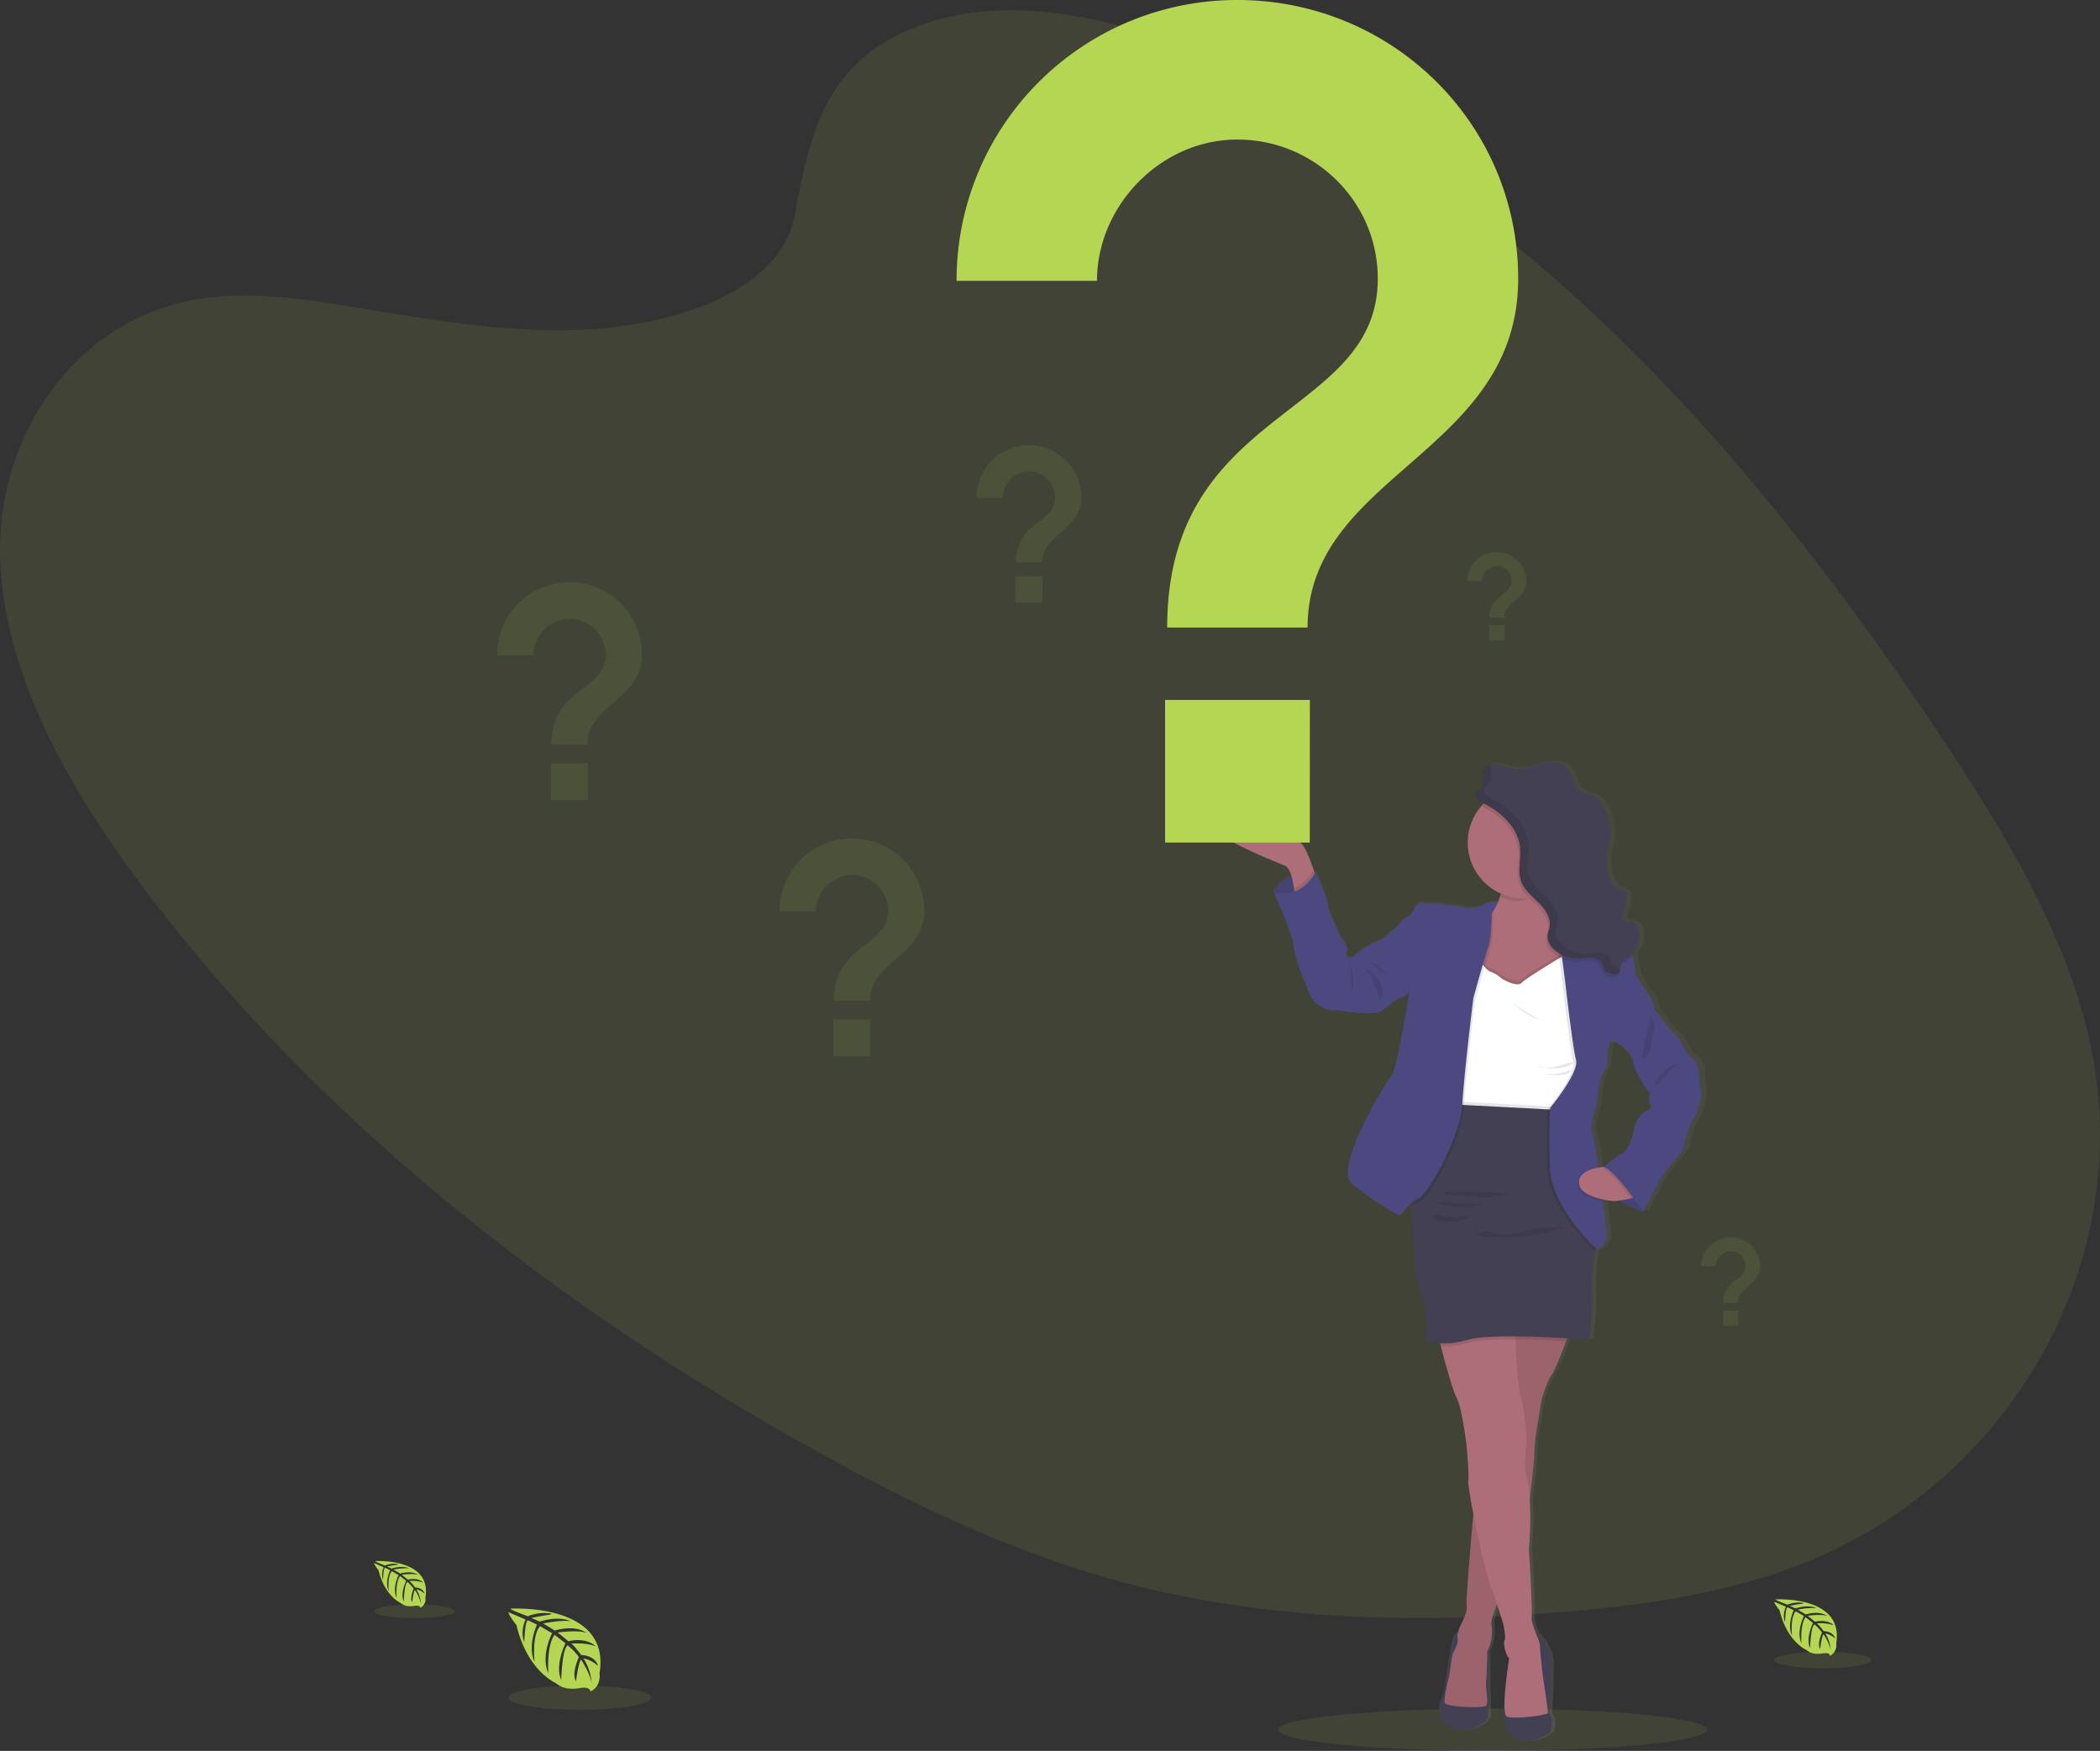 <svg xmlns="http://www.w3.org/2000/svg" xmlns:xlink="http://www.w3.org/1999/xlink" width="691.033" height="576" viewBox="0 0 691.033 576"><rect x="0" y="0" width="691.033" height="576" fill="#333333" stroke="none"/><defs><linearGradient id="a" x1="0.5" y1="1" x2="0.5" gradientUnits="objectBoundingBox"><stop offset="0" stop-color="gray" stop-opacity="0.251"/><stop offset="0.54" stop-color="gray" stop-opacity="0.122"/><stop offset="1" stop-color="gray" stop-opacity="0.102"/></linearGradient></defs><g transform="translate(-0.004 0)"><ellipse cx="70.598" cy="6.959" rx="70.598" ry="6.959" transform="translate(420.549 562.081)" fill="#b5d653" opacity="0.1"/><path d="M400.6,41.561C431.69,30,469.543,39.943,501.868,54.44,603.395,99.982,677.359,186.433,736.125,274.509,757.4,306.4,777.612,339.7,785.611,375.3c16.287,72.464-26.192,147.481-98.436,173.77-24.568,8.949-51.558,12.618-78.59,14.662-48.068,3.641-97.837,2.2-145.52-11.289-34.005-9.637-66.172-25.139-97.024-42.265-86.162-47.855-164.849-110-221.508-185.913-24.85-33.3-45.872-70.832-46.478-109.25s24.43-77.021,65.621-83.553c17.03-2.7,35.044.11,52.618,3,25.875,4.261,52.1,8.742,77.682,6.884,26.426-1.934,60.8-12.26,65.615-37.488C364.692,76.77,369.545,53.1,400.6,41.561Z" transform="translate(-98.04 -33.135)" fill="#b5d653" opacity="0.1"/><path d="M341.775,800.4s33.22-2,29.3,21.277c0,0,.778,4.13-2.953,5.982,0,0-.055-1.728-3.407-1.143a15.007,15.007,0,0,1-3.607.179,7.524,7.524,0,0,1-4.412-1.824h0s-9.341-3.855-12.969-19.123c0,0-2.691-3.325-2.581-4.185l5.6,2.4s-1.914,4.048-.406,7.407c0,0,.179-7.255,1.26-7.09.213.034,2.912,1.377,2.912,1.377s-3.3,7.042-.812,12.163c0,0-.943-8.68,1.838-11.654l3.951,2.306s-3.855,7.276-1.239,13.21c0,0-.688-9.107,2.065-12.652l3.579,2.753s-3.621,7.173-1.411,12.1c0,0,.282-10.608,2.182-11.406,0,0,3.132,2.753,3.607,3.9,0,0-2.478,5.2-.943,7.951,0,0,.943-7.063,1.721-7.1,0,0,3.111,4.681,3.442,7.889a17.035,17.035,0,0,0-2.691-8.336,9.4,9.4,0,0,1,4.777,2.471s-.489-3.311-5.541-3.6c0,0-2.574-3.545-3.27-3.765,0,0,5.032-.42,8.081.936,0,0-2.685-3.125-9-1.707l-3.531-2.877s6.629-.909,9.431.1c0,0-3.228-2.753-10.38-.75l-3.841-2.3s5.645-1.218,9.011-.778c0,0-3.552-1.914-10.14.158l-2.753-1.232s4.13-.812,5.349-.943,1.273-.461,1.273-.461a14.332,14.332,0,0,0-7.772.86S341.672,800.8,341.775,800.4Z" transform="translate(-173.8 -271.182)" fill="#b5d653"/><ellipse cx="23.514" cy="3.972" rx="23.514" ry="3.972" transform="translate(167.342 554.537)" fill="#b5d653" opacity="0.1"/><path d="M277.244,777.659s18.73-1.129,16.521,12a3.187,3.187,0,0,1-1.659,3.373s-.034-.971-1.921-.64a8.348,8.348,0,0,1-2.031.1,4.171,4.171,0,0,1-2.492-1.026h0s-5.259-2.182-7.324-10.787c0,0-1.514-1.879-1.459-2.361l3.166,1.377a5.688,5.688,0,0,0-.234,4.178s.1-4.1.688-4c.124,0,1.645.792,1.645.792s-1.859,3.972-.454,6.884c0,0-.537-4.894,1.033-6.574l2.223,1.3s-2.168,4.13-.688,7.448c0,0-.379-5.135,1.163-7.131l2.017,1.569s-2.065,4.041-.792,6.822c0,0,.158-5.982,1.232-6.429a12.264,12.264,0,0,1,2.031,2.2s-1.377,2.932-.53,4.481c0,0,.53-3.979.971-4a13.161,13.161,0,0,1,1.934,4.447,9.637,9.637,0,0,0-1.514-4.7,5.253,5.253,0,0,1,2.691,1.377s-.268-1.865-3.125-2.031a12.168,12.168,0,0,0-1.838-2.12,11.51,11.51,0,0,1,4.557.523s-1.514-1.762-5.08-.964l-1.989-1.625s3.738-.509,5.321.055c0,0-1.824-1.556-5.858-.42l-2.161-1.3a19.668,19.668,0,0,1,5.073-.434s-2-1.081-5.713.089l-1.549-.688s2.334-.461,3.015-.53.723-.262.723-.262a8.116,8.116,0,0,0-4.385.489S277.189,777.886,277.244,777.659Z" transform="translate(-153.771 -264.1)" fill="#b5d653"/><ellipse cx="13.258" cy="2.244" rx="13.258" ry="2.244" transform="translate(123.115 527.821)" fill="#b5d653" opacity="0.1"/><path d="M946.632,795.986s22.613-1.377,19.962,14.456a3.882,3.882,0,0,1-2.01,4.075s-.041-1.177-2.32-.778a10.2,10.2,0,0,1-2.458.117,5.06,5.06,0,0,1-3-1.239h0s-6.36-2.623-8.832-13.017c0,0-1.831-2.265-1.755-2.843l3.814,1.625s-1.3,2.753-.275,5.046c0,0,.124-4.942.854-4.818.151,0,1.982.95,1.982.95s-2.244,4.818-.551,8.26c0,0-.64-5.906,1.253-7.93l2.685,1.563s-2.623,4.956-.84,9c0,0-.461-6.2,1.377-8.611l2.437,1.9s-2.464,4.88-.964,8.26c0,0,.2-7.214,1.494-7.765a14.842,14.842,0,0,1,2.451,2.65s-1.687,3.545-.64,5.417c0,0,.64-4.818,1.17-4.818,0,0,2.12,3.187,2.34,5.369a11.572,11.572,0,0,0-1.824-5.672,6.394,6.394,0,0,1,3.249,1.68s-.33-2.251-3.779-2.451a14.668,14.668,0,0,0-2.216-2.561,13.923,13.923,0,0,1,5.507.633s-1.831-2.12-6.133-1.156l-2.4-1.962s4.509-.62,6.422.062c0,0-2.2-1.879-7.069-.509l-2.616-1.563a23.827,23.827,0,0,1,6.133-.53s-2.416-1.3-6.884.11l-1.872-.84s2.815-.557,3.641-.64.867-.317.867-.317a9.774,9.774,0,0,0-5.287.585S946.563,796.248,946.632,795.986Z" transform="translate(-362.364 -269.81)" fill="#b5d653"/><ellipse cx="16.004" cy="2.705" rx="16.004" ry="2.705" transform="translate(583.835 543.413)" fill="#b5d653" opacity="0.1"/><path d="M839.992,503.925a49.1,49.1,0,0,1-.75-7.338c0-2.953-4.013-5.569-4.013-5.569s-2.478-5.734-4.13-6.581-6.753-8.35-6.753-8.35a6.822,6.822,0,0,0-1.535-4.048,58.184,58.184,0,0,1-4.178-6.305h0c-.688-.84-.344-1.432-1.377-6.326-.055-.255-.117-.5-.193-.737a.966.966,0,0,0-.11-.317A8.26,8.26,0,0,0,818.9,449.8a3.442,3.442,0,0,0-.977-1.514c-1.163-.95-3.022-.558-4.22-1.459l1.273-5.631c.3-1.377.461-3.118-.743-3.862a6.25,6.25,0,0,0-1.418-.475c-2.065-.688-3.263-2.87-3.8-4.97a17.03,17.03,0,0,1-.413-6.2c.234-2,.819-3.937,1.033-5.941a16.314,16.314,0,0,0-2.526-10.559,8.13,8.13,0,0,0-3.339-3.153c-1.273-.571-2.753-.688-3.944-1.377-2.561-1.631-2.43-5.507-4.474-7.73s-5.665-2.217-8.646-1.452-5.947,2.065-9,1.742c-1.969-.22-3.814-1.115-5.789-1.322a6.1,6.1,0,0,0-1.693.076v-.062a3.673,3.673,0,0,0-3.146,2.457,3.754,3.754,0,0,0-.1,1.005c0,.805.193,1.645.206,2.416a2.3,2.3,0,0,1-.558,1.7c-.392.42-.971.64-1.377,1.074a1.721,1.721,0,0,0-.5,1.267c0,1.225,1.528,2.306,2.554,2.8h.041c-.275.275-.551.564-.805.86a18.131,18.131,0,0,0-4.557,12.039,18.379,18.379,0,0,0,11.179,16.782l-.145.447a25.682,25.682,0,0,1-1.012,2.6,5.156,5.156,0,0,0-4.323.482c-1.969,1.377-5.817,1.267-6.842,1.012s-11.7-1.6-12.563-1.267-2.561-1.177-3.669.847-1.625,3.118-2.753,3.628-3.077,2.106-2.815,2.444-2.822,2.361-2.822,2.361-2.65,2.753-4.185,3.118a24.579,24.579,0,0,0-4.784,2.451l-3.765,2.946s-2.815.427-1.962-1.514-1.542-4.385-1.542-4.385-4.784-9.7-4.784-11.7-3.931-10.546-3.931-10.546l-.482-.048-.22-.626c-.723-2.031-1.659-4.523-2.375-5.982-1.377-2.788-2.223-3.077-2.223-3.077s-16.576-12.446-27.342-8.653,19.653,15.1,22.386,16.28c.957.413,1.645,1.748,2.127,3.311a14.167,14.167,0,0,0-5.885,5.294s6.581,14.586,6.753,18.214,4.529,13.767,4.529,13.767,1.625,7.51,10.422,7.083c0,0,12.136,2.23,14.786,0s5.039-3.979,6.326-4.233a4.991,4.991,0,0,0,2.389-1.686s-4.013,25.3-5.982,27.493-19.364,30.6-13.12,35.678a124.738,124.738,0,0,0,15.633,10.325c.53.262,2.12-2.389,4.392-4.268v1.466c.041,10.105,1.377,25.469,3.221,28.911,2.753,5.059,1.625,14.841,1.625,14.841a11.7,11.7,0,0,0,4.619,1.108c.083.33.179.688.268,1.033,1.508,5.693,3.951,14.5,5.2,16.837,1.879,3.545,3.242,14.765,3.242,14.765s1.115,11.014.688,12.563c-.165.585.558,5.17,1.693,11.014h0c-.688,7.909-2,23.156-2.217,28.67h0v.4a1.687,1.687,0,0,1,0,.186v.337h0a5.152,5.152,0,0,0,.041,1.039,3.373,3.373,0,0,1-.117,1.57,27.4,27.4,0,0,1-1.852,4.419,21.05,21.05,0,0,0-.826,2.134,3.857,3.857,0,0,0-2,2.836c-.854,3.29-2.134,12.391-2.134,12.391s-.516,5.569-1.535,6.835-2.065,9.19,5.211,10.2,10.422-3.855,10.422-3.855l-.255-22.083v-.041a3.347,3.347,0,0,0,.379-.6v-.055c.048-.1.1-.213.151-.337l.062-.165.11-.268a.392.392,0,0,1,0-.1,14.593,14.593,0,0,0,.62-6.574v-.929a2.613,2.613,0,0,1,.041-.454v-.083l.041-.268v-.117a.508.508,0,0,1,.055-.275.306.306,0,0,1,0-.069c.069-.317.151-.688.241-.991v-.076l.1-.33h0c.1-.351.22-.688.344-1.06v-.069a.967.967,0,0,1,.117-.324v-.041c.124-.337.255-.688.379-.977l.034-.089.11-.275.034-.083.262-.613h0l2.017,6.23s1.115,4.64.516,5.734.688,5.651,1.535,5.734l-.792,5.734a87.726,87.726,0,0,0-.764,9.534c-.055.365-.11.688-.151.909-.551,2.939.771,7.5.771,7.5,6.746,7.978,14.786.62,14.786.62s.936-4.22,0-5.059-.516-3.882-.516-3.882.427-7.51.509-12.989-4.481-10.325-4.481-10.325l-.255.227c-.833-2.148-1.783-4.653-1.583-5.775.344-1.941-.943-22.434-.943-22.434a121.533,121.533,0,0,0,.3-16.521h0c.11-.929.213-1.845.317-2.753.516-4.406.936-8.171,1.1-10.146h0v-.234c.041-.53.062-.909.055-1.088,0-.688,0-1.473.069-2.334.158-2.368.53-5,.53-5l1.79-10.883s1.377-5.314,3.339-8.26l.234-.372h0c.076-.131.151-.275.234-.427l.034-.062c.076-.145.158-.3.234-.454l.034-.062c.275-.544.571-1.17.881-1.859,0-.055.048-.1.069-.158l.234-.523a.54.54,0,0,1,.09-.207c.034-.069.145-.351.22-.523a2,2,0,0,0,.089-.213c.089-.206.186-.42.275-.64l.131-.317c.062-.158.131-.317.2-.475l.165-.42c.048-.1.09-.207.131-.31l.186-.475c0-.069.062-.145.089-.213.489-1.218.957-2.423,1.377-3.518h0c.131-.344.262-.688.379-.991,4.378.268,7.352.509,7.352.509s1.377-9.864.936-16.355a60.767,60.767,0,0,1,1.081-13.079c.062-.337.117-.64.172-.916l.117.1c2.141,1.687,3.676-3.882,3.676-3.882s-.578-5.2-1.377-11.5l-.083-.626a32.351,32.351,0,0,0,3.738.571s.688-.062,1.631-.179a45.161,45.161,0,0,0,8.219,3.717l4.55-8.4a34.172,34.172,0,0,1,2.994-4.977c1.377-1.686,6.237-7.083,6.154-8.1s1.625-6.835,3.332-9.451S840.075,504.345,839.992,503.925Zm-18.971,6.409c-1.8.757-3.5,4.977-3.586,6.243s-1.969,6.828-3.931,7.5c-1.81.62-5.266,3.8-5.817,4.309-.564.048-1.2.124-1.872.234-.75-5.321-1.494-9.727-1.969-10.615-1.377-2.533,1.508-10.628,1.508-10.628s.282-8.178,2.065-10.119,1.377-6.835,1.377-6.835.427-2.024.6-2.946,2.54,0,2.561,0h0s4.612,2.526,5.3,6.319,5.727,10.374,5.727,10.374-.771,2.278,0,3.442S822.818,509.576,821.021,510.334Z" transform="translate(-278.254 -144.862)" fill="url(#a)"/><path d="M707,454.828a13.767,13.767,0,0,1,13.767-6.484v9.85h-5.982L710.1,457.01Z" transform="translate(-287.814 -161.435)" fill="#4c4981"/><path d="M707,454.828a13.767,13.767,0,0,1,13.767-6.484v9.85h-5.982L710.1,457.01Z" transform="translate(-287.814 -161.435)" opacity="0.1"/><path d="M711.881,442.385l-7.331,5.135s-.062-1.026-.248-2.43c-.365-2.657-1.184-6.643-2.953-7.414-2.691-1.184-32.656-12.459-22.028-16.252s26.936,8.639,26.936,8.639.84.289,2.182,3.063c.688,1.459,1.631,3.944,2.34,5.975C711.434,440.932,711.881,442.385,711.881,442.385Z" transform="translate(-278.481 -152.867)" fill="#ae6e79"/><path d="M713.783,431.9l.833-.392,2.34,2.671-1.914,4.082-3.263-1.308.757-3.263Z" transform="translate(-221.817 -134.475)" fill="#4c4981"/><path d="M793.325,811s-2.106-.248-2.946,3.036-2.106,12.391-2.106,12.391-.5,5.555-1.514,6.822-2.017,9.176,5.135,10.181,10.27-3.848,10.27-3.848l-.255-22.076Z" transform="translate(-312.449 -274.496)" fill="#444053"/><path d="M827.885,812.44s4.5,4.818,4.419,10.284-.509,12.962-.509,12.962-.413,3.036.509,3.875,0,5.053,0,5.053-7.916,7.345-14.566-.62c0,0-1.294-4.55-.757-7.483s2.038-16.115,2.038-16.115Z" transform="translate(-322.048 -274.947)" fill="#444053"/><path d="M830.223,664.113s-4.543,12.707-6.484,15.653-3.277,8.26-3.277,8.26l-1.769,10.855a60.582,60.582,0,0,0-.592,7.324c.083,2.444-4.378,38.046-4.378,38.046l-7.07,9.011s-3.111,6.312-2.609,8.949-.337,6.822-1.377,8.081c0,0-.165,8.26-.42,10.1s.929,7.076,0,8-13.3.509-13.636-1.012,1.514-8.839,1.514-8.839l1.094-7.069s2.189-3.869,1.687-5.135.922-4.206,1.005-4.461,2.361-4.378,1.941-5.975,2.65-35.561,2.65-35.561l8.667-60.858Z" transform="translate(-313.235 -227.279)" fill="#ae6e79"/><path d="M830.223,664.119s-.688,1.914-1.631,4.426c-1.5,3.965-3.662,9.424-4.853,11.227-1.934,2.946-3.284,8.26-3.284,8.26l-1.769,10.862a61.041,61.041,0,0,0-.585,7.324c0,.964-.647,7.111-1.473,14.194-1.273,10.828-2.9,23.852-2.9,23.852l-7.07,9.011s-.358.688-.805,1.776c-.888,2.065-2.141,5.417-1.8,7.145.5,2.609-.337,6.815-1.377,8.081,0,0-.172,8.26-.42,10.1s.929,7.069,0,8-13.3.509-13.636-1.005,1.514-8.839,1.514-8.839l1.094-7.076s2.189-3.869,1.68-5.135.929-4.206,1.012-4.46,2.361-4.378,1.941-5.975c-.324-1.219,1.377-21.16,2.168-30.618.268-2.974.441-4.908.441-4.908L805.917,668l.606-4.22.606-4.282Z" transform="translate(-313.235 -227.285)" opacity="0.1"/><path d="M821.532,792.6c.076.929-11.874,2.278-13.581,1.267s0-13.554,0-13.554l.778-5.72c-.833-.09-2.1-4.633-1.514-5.727s-.5-5.72-.5-5.72l-1.982-6.2-1.211-3.793c-1.969-4.344-4.819-16.734-6.588-25.986-1.115-5.81-1.824-10.387-1.666-10.973.42-1.514-.688-12.542-.688-12.542s-1.377-11.2-3.194-14.731c-1.232-2.34-3.635-11.131-5.121-16.8-.757-2.912-1.28-5-1.28-5s12.721-1.067,20.437-1.439c3.545-.172,6.037-.193,5.748.1s-.365,1.831-.351,4.061c.034,5.775.84,15.936,1.693,18.668,1.177,3.786,2.354,15.144,1.852,16.245s-.337,8.419-.337,8.419a37.862,37.862,0,0,1,1.487,9.135,123.482,123.482,0,0,1-.289,16.445s1.26,20.458.922,22.392,2.691,8,2.691,9.176.84,9.176.84,9.176S821.477,791.681,821.532,792.6Z" transform="translate(-312.116 -229.173)" fill="#ae6e79"/><path d="M833.438,476.788l-1.446,1.563-.943,1.019-5.507,5.92-14.228,1.6-7.572-2.024-1.872-.5s0-3.8.337-8.357c.482-5.844,1.631-12.941,4.378-14.875a10.939,10.939,0,0,0,3.2-4.054,22.836,22.836,0,0,0,1.377-3.4c.055-.151.1-.3.145-.447a38.02,38.02,0,0,0,1.335-6.243s1.817-1.005,4.344-2.175c6.588-3.077,17.966-7.324,14.008,2.175a37.155,37.155,0,0,0-1.487,4.268c-.062.213-.117.427-.165.633-1.322,5.287-.447,8.494.537,10.263h0a6.422,6.422,0,0,0,.571.874,4.589,4.589,0,0,0,.957.971l1.638,10.4.138.86Z" transform="translate(-317.38 -159.24)" fill="#ae6e79"/><path d="M835.212,447.727c-.75,1.8.365-1.473,0,0-3,2.134-10.071,8.212-14.043,8.212-2.685,0-3.49-.489-5.789-1.528a37.551,37.551,0,0,0,1.48-6.684S840.684,434.593,835.212,447.727Z" transform="translate(-321.59 -159.469)" opacity="0.1"/><path d="M836.383,425.992a18.366,18.366,0,0,1-16.431,18.248c-.633.062-1.273.1-1.921.1a18.352,18.352,0,1,1,18.352-18.352Z" transform="translate(-316.697 -148.796)" fill="#ae6e79"/><path d="M836.222,531.931l-2.616,6.822s-2.127.089-5.445.193c-11.2.358-35.877.812-36.979-2.065a7.317,7.317,0,0,1-.385-2.265c-.145-4.385,1.9-11.117,1.9-11.117s1.177-13.471,1.177-14.056-1.012-10.023-1.012-10.023l2.024-7.572,5.638-3.958s2.526,3.875,4.041,4.206a10.5,10.5,0,0,1,3.538,2.2s4.963,3.029,6.567,1.342,14.056-9.093,14.056-9.093l6.567,7.242Z" transform="translate(-313.926 -173.384)" opacity="0.1"/><path d="M836.231,533.451l-2.616,6.815s-2.127.1-5.445.2h-.323c-1.432.048-3.07.1-4.819.131-8.9.206-21.16.262-27.569-.688-2.409-.344-3.986-.84-4.247-1.514a6.076,6.076,0,0,1-.3-1.253c-.041-.317-.069-.688-.083-1.012-.145-4.385,1.9-11.117,1.9-11.117s1.177-13.471,1.177-14.056-1.012-10.023-1.012-10.023l2.024-7.572,3.875-2.712,1.762-1.239a26.413,26.413,0,0,0,1.934,2.547,5.149,5.149,0,0,0,2.106,1.659,10.535,10.535,0,0,1,3.538,2.2s4.963,3.029,6.567,1.342c1.218-1.287,8.79-5.92,12.287-8.033,1.074-.654,1.769-1.06,1.769-1.06l.881.977,5.686,6.264Z" transform="translate(-313.936 -173.858)" fill="#fff"/><path d="M724.219,450.714l-7.331,5.135s-.062-1.026-.248-2.43a14.839,14.839,0,0,0,6.457-5.989C723.771,449.261,724.219,450.714,724.219,450.714Z" transform="translate(-290.819 -161.196)" opacity="0.1"/><path d="M746.954,468.448l-1.6-.427s-2.616,2.753-4.13,3.118a24.107,24.107,0,0,0-4.708,2.437l-3.71,2.946s-2.753.427-1.934-1.514-1.514-4.378-1.514-4.378-4.715-9.678-4.715-11.7-3.9-10.518-3.9-10.518-4.887,9.513-13.809,6.484c0,0,6.484,14.559,6.65,18.18s4.461,13.719,4.461,13.719,1.6,7.5,10.27,7.076c0,0,11.957,2.223,14.566,0s4.963-3.972,6.2-4.227a5.109,5.109,0,0,0,2.354-1.68V477.954Z" transform="translate(-287.796 -161.501)" fill="#4c4981"/><path d="M743.3,491.33s2.106,7.834.757,8.673Z" transform="translate(-299.127 -174.877)" opacity="0.1"/><path d="M828.164,562.18c-11.2.358-35.877.805-36.979-2.065a7.316,7.316,0,0,1-.385-2.265l36.586,1.927Z" transform="translate(-313.93 -195.607)" opacity="0.1"/><path d="M829.11,664.113s-.688,1.914-1.631,4.426c-4.646-.282-10.8-.578-16.645-.62-2.065,0-4.089,0-6,.069a45.217,45.217,0,0,0-9.809,1.088,26.015,26.015,0,0,1-8.742,1.129c-.757-2.912-1.28-5-1.28-5s12.721-1.067,20.437-1.439l.606-4.282Z" transform="translate(-312.122 -227.279)" opacity="0.1"/><path d="M835.2,602.044l-1.432,3.029s-.2.9-.454,2.334a59.662,59.662,0,0,0-1.06,13.079c.42,6.484-.929,16.328-.929,16.328s-30.976-2.609-40.063,0-13.561,0-13.561,0,1.1-9.761-1.6-14.814c-1.838-3.442-3.132-18.806-3.173-28.911,0-4.66.234-8.191.819-8.907,1.852-2.272,9.761-25,9.761-25l1.8.1,4.819.255,27.4,1.445,4.3.227.454,1.377Z" transform="translate(-308.361 -196.021)" fill="#444053"/><path d="M877.473,601.341l.255,2.7s-13.568-4.419-12.879-9.85,0-4.819,0-4.819l10.9.922Z" transform="translate(-336.998 -205.424)" fill="#4c4981"/><path d="M877.473,601.341l.255,2.7s-13.568-4.419-12.879-9.85,0-4.819,0-4.819l10.9.922Z" transform="translate(-336.998 -205.424)" opacity="0.1"/><path d="M755.518,493.5a12.088,12.088,0,0,0,4.777,2.485,3.111,3.111,0,0,1-1.377-.688c-.971-.688-1.893-1.439-2.829-2.168a8.879,8.879,0,0,0-2.63-1.817A14.5,14.5,0,0,0,755.518,493.5Z" transform="translate(-302.293 -174.87)" opacity="0.1"/><path d="M755.059,498.117a6.078,6.078,0,0,1,1.046,1.659,10.029,10.029,0,0,1-.076,5.211l-2.175-5.245c-.379-.895-.757-1.79-1.211-2.643-.2-.365-1.452-1.886-1.308-2.2C751.72,494,754.653,497.615,755.059,498.117Z" transform="translate(-301.627 -175.944)" opacity="0.1"/><path d="M840.975,541a7.008,7.008,0,0,0,3.958-1.852c-2.237.282-4.357,1.163-6.56,1.625a9.747,9.747,0,0,1-6.113-.564C834.793,541.449,838.276,541.49,840.975,541Z" transform="translate(-326.85 -189.779)" opacity="0.1"/><path d="M830.762,516.436a1.535,1.535,0,0,1-1.136-.282q-2.519-1.445-4.97-3.015a33,33,0,0,1-4.867-3.359C823.129,512.8,826.24,515.342,830.762,516.436Z" transform="translate(-322.964 -180.626)" opacity="0.1"/><path d="M840.438,544.637a10.476,10.476,0,0,0,2.63-.213,3.524,3.524,0,0,0,2.161-1.418,1.239,1.239,0,0,0-.915.145,15.447,15.447,0,0,1-8.453,1.012A12.208,12.208,0,0,0,840.438,544.637Z" transform="translate(-327.972 -190.971)" opacity="0.1"/><path d="M809.65,601.84a27.615,27.615,0,0,1-5.376,1.053,32.487,32.487,0,0,1-4.254-.083l-6.884-.434-3.442-.22c-.406,0-2.065,0-1.246-.819.413-.4,2.712-.145,3.3-.165q1.714-.055,3.442-.062c2.278,0,4.564,0,6.842.138C804.591,601.372,807.1,601.564,809.65,601.84Z" transform="translate(-313.127 -209.088)" opacity="0.1"/><path d="M800.62,606.83c-1.17-.048-2.678.647-3.882.8a25.826,25.826,0,0,1-4.061.158,22.648,22.648,0,0,1-7.827-1.6C790.1,606.458,795.368,606.617,800.62,606.83Z" transform="translate(-312.075 -210.672)" opacity="0.1"/><path d="M785.255,612.26a11.25,11.25,0,0,1,1.5.413c2.9.826,6,.1,8.949-.633a5.251,5.251,0,0,1-3.394,1.886,15.737,15.737,0,0,1-6.608.241c-.688-.138-2.416-.386-2.753-1.1C782.384,612.012,784.608,612.157,785.255,612.26Z" transform="translate(-311.455 -212.495)" opacity="0.1"/><path d="M808.04,619.564a22.457,22.457,0,0,1,2.574.688c3.27.812,6.663-.3,9.947-1.053a46.3,46.3,0,0,1,12.039-1.115,11.923,11.923,0,0,0-2.581.847c-.929.282-1.872.544-2.815.778-1.852.454-3.731.826-5.624,1.095a57.821,57.821,0,0,1-11.544.5c-1.762-.1-4.819.083-6.326-.805a6.973,6.973,0,0,1,4.33-.936Z" transform="translate(-317.953 -214.368)" opacity="0.1"/><path d="M799.68,467.657s.165,7.751-1.095,11.289c-.4,1.1-1.019,3.132-1.693,5.41-.737,2.526-1.542,5.355-2.161,7.572s-1.033,3.7-1.033,3.7-2.843,23.156-3.579,34.191a2.693,2.693,0,0,1-.041.578c-.041.62-.11,1.267-.213,1.934-1.638,10.959-11.089,27.858-14.263,29.207a9.443,9.443,0,0,0-2.671,1.838c0-4.66.234-8.192.819-8.907,1.852-2.272,9.761-25,9.761-25l1.8.1c-.041-.317-.069-.688-.083-1.012-.145-4.385,1.9-11.117,1.9-11.117s1.177-13.471,1.177-14.056S787.3,493.36,787.3,493.36l2.024-7.572,3.875-2.712c.482-5.844,1.631-12.941,4.378-14.875a10.938,10.938,0,0,0,3.2-4.054c.544.076-.447-.406-.447-.406Z" transform="translate(-308.361 -166.279)" opacity="0.1"/><path d="M791.645,463a5.011,5.011,0,0,0-4.261.482c-1.941,1.377-5.727,1.26-6.739,1.012s-11.53-1.6-12.391-1.267-2.526-1.177-3.621.847-1.6,3.111-2.691,3.614-3.036,2.106-2.753,2.444-2.753,2.354-2.753,2.354l6.14,19.962s-3.958,25.249-5.892,27.438-19.109,30.556-12.962,35.609a122.34,122.34,0,0,0,15.406,10.325c.688.337,3.111-4.206,6.477-5.638s13.809-20.375,14.456-31.148,3.621-34.762,3.621-34.762,3.621-13.134,4.88-16.672,1.095-11.289,1.095-11.289Z" transform="translate(-298.846 -165.963)" fill="#4c4981"/><path d="M855.284,575.022l-1.432,3.029s-.2.9-.454,2.334a1.287,1.287,0,0,1-.688-.31c-2.106-1.686-14.456-14.394-15.068-25.676-.434-8.322-.227-15.5-.089-18.689.041-1.005.083-1.611.083-1.742h0s9.6-11.62,8.5-15.736-3.621-26.158-3.621-26.158l-.372-2.891-.64-4.887-1.528-11.826,1.583.372a4.588,4.588,0,0,0,.957.971l1.638,10.4,5.686,6.264.929,38.135-2.616,6.815s-2.127.1-5.445.2h-.323Z" transform="translate(-328.446 -168.999)" opacity="0.1"/><path d="M861,511.844s-2.354-.929-2.519,0-.592,2.939-.592,2.939.42,4.887-1.377,6.822-2.065,10.1-2.065,10.1-2.836,8.081-1.494,10.608c.489.916,1.246,5.507,2,11.014.482,3.442.957,7.221,1.377,10.677.764,6.278,1.335,11.475,1.335,11.475s-1.521,5.555-3.628,3.869-14.456-14.394-15.061-25.676c-.413-7.923-.248-14.807-.11-18.2.055-1.439.11-2.251.11-2.251s9.6-11.62,8.5-15.743-3.621-26.158-3.621-26.158l-.441-3.407-.475-3.662-.11-.805-1.521-11.7h0c.268.062,9.713,2.2,10.959,3.442s8.949,3.029,8.949,3.029a6.732,6.732,0,0,1,4.777,4.9c.076.234.131.482.186.737,1.012,4.887.688,5.472,1.377,6.319S861,511.844,861,511.844Z" transform="translate(-328.863 -168.772)" fill="#4c4981"/><path d="M860.572,600.927c-3.442-.688-8.549-2.278-8.432-5.789.1-3.284,4.054-4.468,7.049-4.887C859.67,593.678,860.145,597.471,860.572,600.927Z" transform="translate(-333.045 -205.704)" opacity="0.1"/><path d="M871.476,598.841c-.138.3-.688.551-1.473.778a39.713,39.713,0,0,1-5.6.916s-11.7-.929-11.537-6.237c.124-3.807,5.411-4.819,8.377-5.046a19.268,19.268,0,0,1,1.976-.083S871.978,597.753,871.476,598.841Z" transform="translate(-333.272 -205.367)" fill="#ae6e79"/><path d="M874.982,598.841c-.138.3-.688.551-1.473.778-3.049-4.082-7.3-9.32-9.389-9.782l.633-.585a19.268,19.268,0,0,1,1.976-.083S875.485,597.753,874.982,598.841Z" transform="translate(-336.779 -205.367)" opacity="0.1"/><path d="M872.267,497.69l3.442.509a59.811,59.811,0,0,0,4.13,6.312,6.885,6.885,0,0,1,1.514,4.041s5.053,7.489,6.65,8.329,4.041,6.567,4.041,6.567S896,526.057,896,529a49.485,49.485,0,0,0,.757,7.324c.089.42-.585,5.645-2.272,8.26s-3.373,8.384-3.283,9.417-4.715,6.4-6.058,8.081a34.231,34.231,0,0,0-2.946,4.97l-4.46,8.419s-9.431-13.891-12.879-14.648c0,0,3.869-3.7,5.8-4.378s3.793-6.2,3.875-7.489,1.769-5.472,3.531-6.2,2.7-1.514,1.941-2.7,0-3.442,0-3.442-4.97-6.567-5.645-10.325-5.218-6.312-5.218-6.312l-2.609-6.4Z" transform="translate(-337.01 -176.859)" fill="#4c4981"/><path d="M892.386,542.174a10.924,10.924,0,0,1,6.794-2.574,8.282,8.282,0,0,0-4.447,1.742,10.494,10.494,0,0,0-1.232,1.57c-.4.571-3.648,4.7-4.13,4.048C888.566,546,891.732,542.732,892.386,542.174Z" transform="translate(-344.608 -189.92)" opacity="0.1"/><path d="M882.73,531.485a2.911,2.911,0,0,0,2.4-1.7,9.531,9.531,0,0,0,.75-2.988,44.6,44.6,0,0,1,1.04-5.115,2.368,2.368,0,0,0-.145-2.065,6.985,6.985,0,0,0-.743-1.528c-.62.688-.8,2.292-1.053,3.215-.317,1.143-.606,2.292-.881,3.442C883.955,525.3,882.813,531.485,882.73,531.485Z" transform="translate(-342.579 -183.216)" opacity="0.1"/><path d="M855.869,463.086a7.093,7.093,0,0,1-1.163,1.2c-1.377,1.094-3.2,2.017-3.373,3.745a4.028,4.028,0,0,1-.207,1.659c-.441.757-1.521.688-2.382.544a4.13,4.13,0,0,1-2.017-.743c-.9-.771-.984-2.148-1.673-3.118a4.247,4.247,0,0,0-3.442-1.521c-1.287-.041-2.568.248-3.855.3a10.594,10.594,0,0,1-2.471-.165,7.838,7.838,0,0,1-.8-.165,10.278,10.278,0,0,1-1.68-.571,7.392,7.392,0,0,1-.819-.385,10.875,10.875,0,0,1-2.375-1.652,5.9,5.9,0,0,1-2.2-4.467c.062-1.053.537-2.024.688-3.063.516-2.974-1.459-5.782-3.6-7.909-.854-.847-1.762-1.666-2.616-2.526a12.59,12.59,0,0,1-3.077-4.392,13.079,13.079,0,0,1-.551-5.507,37.989,37.989,0,0,0,.158-5.658c-.633-6.691-6.347-11.819-12.06-14.607l-.255-.131A18.345,18.345,0,1,1,830.778,440.8c-.062.213-.117.427-.165.633-1.322,5.287-.447,8.494.537,10.263h0c.268.062,9.713,2.2,10.959,3.442s8.949,3.029,8.949,3.029a6.732,6.732,0,0,1,4.812,4.922Z" transform="translate(-318.698 -148.801)" opacity="0.1"/><path d="M804.115,405.4c.379-.434.95-.654,1.335-1.074,1.191-1.294,0-3.407.434-5.115.468-1.893,2.795-2.719,4.736-2.519s3.758,1.094,5.7,1.315c3.015.337,5.934-.971,8.873-1.735s6.491-.805,8.515,1.446,1.886,6.085,4.406,7.717c1.163.75,2.63.833,3.889,1.377a7.991,7.991,0,0,1,3.29,3.146,16.479,16.479,0,0,1,2.492,10.539c-.213,2-.792,3.937-1.026,5.934a17.279,17.279,0,0,0,.413,6.2c.53,2.065,1.68,4.3,3.738,4.956a6.3,6.3,0,0,1,1.377.475c1.191.743,1.033,2.492.73,3.855l-1.225,5.651c1.177.895,3.008.509,4.13,1.452a3.442,3.442,0,0,1,.964,1.514,8.26,8.26,0,0,1-2.471,9.045c-1.377,1.094-3.2,2.017-3.373,3.738a3.882,3.882,0,0,1-.206,1.659c-.434.757-1.521.688-2.382.544a4.13,4.13,0,0,1-2.01-.743c-.909-.771-.984-2.148-1.673-3.118a4.261,4.261,0,0,0-3.442-1.521c-1.294-.041-2.568.248-3.862.31a11.413,11.413,0,0,1-8.116-2.932,5.925,5.925,0,0,1-2.21-4.474c.062-1.046.537-2.024.688-3.063.509-2.967-1.459-5.782-3.6-7.909s-4.653-4.089-5.7-6.918c-1.308-3.5-.041-7.414-.392-11.131-.633-6.7-6.34-11.819-12.06-14.614C804.8,408.749,802.635,407.091,804.115,405.4Z" transform="translate(-317.924 -145.107)" fill="#444053"/><path d="M849.109,463.619c-.909-.778-.984-2.148-1.673-3.118a4.275,4.275,0,0,0-3.442-1.528c-1.294-.041-2.574.248-3.862.31a11.378,11.378,0,0,1-8.143-2.939,5.9,5.9,0,0,1-2.2-4.467c.062-1.053.537-2.031.688-3.063.516-2.974-1.459-5.789-3.6-7.916s-4.646-4.089-5.7-6.918c-1.3-3.5,0-7.407-.385-11.131-.64-6.7-6.347-11.819-12.06-14.614-1.335-.654-3.5-2.313-2.024-4,.372-.434.943-.654,1.329-1.074,1.191-1.287,0-3.407.441-5.108a2.808,2.808,0,0,1,.434-.943,3.671,3.671,0,0,0-3.1,2.457c-.42,1.707.757,3.82-.434,5.115-.385.42-.957.64-1.335,1.067-1.48,1.686.688,3.352,2.024,4,5.72,2.795,11.427,7.923,12.06,14.614.351,3.724-.916,7.634.392,11.138,1.046,2.822,3.559,4.819,5.7,6.918s4.13,4.936,3.6,7.909a26.392,26.392,0,0,0-.688,3.063,5.911,5.911,0,0,0,2.21,4.467,11.351,11.351,0,0,0,8.136,2.939c1.294-.062,2.568-.344,3.862-.31a4.281,4.281,0,0,1,3.442,1.528c.688.971.764,2.347,1.673,3.118a4.13,4.13,0,0,0,2.01.737c.86.158,1.948.213,2.382-.537a1.857,1.857,0,0,0,.193-.991,3.958,3.958,0,0,1-1.921-.723Z" transform="translate(-317.899 -145.514)" opacity="0.1"/><path d="M671.553,308.806H623.939V261.887h47.648Zm-.688-70.743H624.627c0-72.911,69.3-68.65,69.3-114.777,0-25.407-20.8-45.762-46.2-45.762s-46.2,21.945-46.2,46.485h-46.2a92.24,92.24,0,0,1,92.4-92.4c51.035,0,92.4,40.717,92.4,91.676,0,57.678-69.3,64.245-69.3,114.777Z" transform="translate(-240.548 -31.61)" fill="#b5d653"/><path d="M365.63,381.591h-12.28V369.462h12.28Zm-.186-18.242H353.535c0-18.792,17.863-17.7,17.863-29.6a11.854,11.854,0,0,0-11.909-11.805,12.163,12.163,0,0,0-11.881,11.977H335.7a23.823,23.823,0,1,1,47.645-.186c-.038,14.869-17.9,16.562-17.9,29.586Z" transform="translate(-172.103 -118.369)" fill="#b5d653" opacity="0.1"/><path d="M500.685,504.014H488.4V491.919h12.28Zm-.179-18.235H488.6c0-18.8,17.863-17.7,17.863-29.6a11.847,11.847,0,0,0-11.909-11.8,12.163,12.163,0,0,0-11.943,11.991H470.7a23.823,23.823,0,1,1,47.645-.186C518.362,471.055,500.506,472.755,500.506,485.779Z" transform="translate(-214.174 -156.529)" fill="#b5d653" opacity="0.1"/><path d="M586.571,296.231h-8.9v-8.749h8.9Zm-.131-13.223h-8.632c0-13.616,12.948-12.824,12.948-21.442a8.591,8.591,0,0,0-8.632-8.549,8.811,8.811,0,0,0-8.632,8.687H564.86a17.264,17.264,0,1,1,34.528-.138C599.374,272.338,586.44,273.57,586.44,283.008Z" transform="translate(-243.518 -97.914)" fill="#b5d653" opacity="0.1"/><path d="M811.671,324.5h-5.032v-4.956h5.032Zm-.076-7.469h-4.908c0-7.7,7.317-7.248,7.317-12.122a4.818,4.818,0,0,0-4.874-4.818A4.984,4.984,0,0,0,804.25,305h-4.88a9.761,9.761,0,0,1,19.515-.076C818.913,310.975,811.6,311.7,811.6,317.032Z" transform="translate(-316.6 -113.835)" fill="#b5d653" opacity="0.1"/><path d="M923.443,651.972h-5.032v-4.956h5.032Zm-.076-7.469h-4.88c0-7.7,7.324-7.248,7.324-12.122a4.853,4.853,0,0,0-4.88-4.819,4.977,4.977,0,0,0-4.881,4.908H911.17a9.761,9.761,0,0,1,19.515-.076c.028,6.078-7.29,6.773-7.29,12.108Z" transform="translate(-351.442 -215.888)" fill="#b5d653" opacity="0.1"/></g></svg>